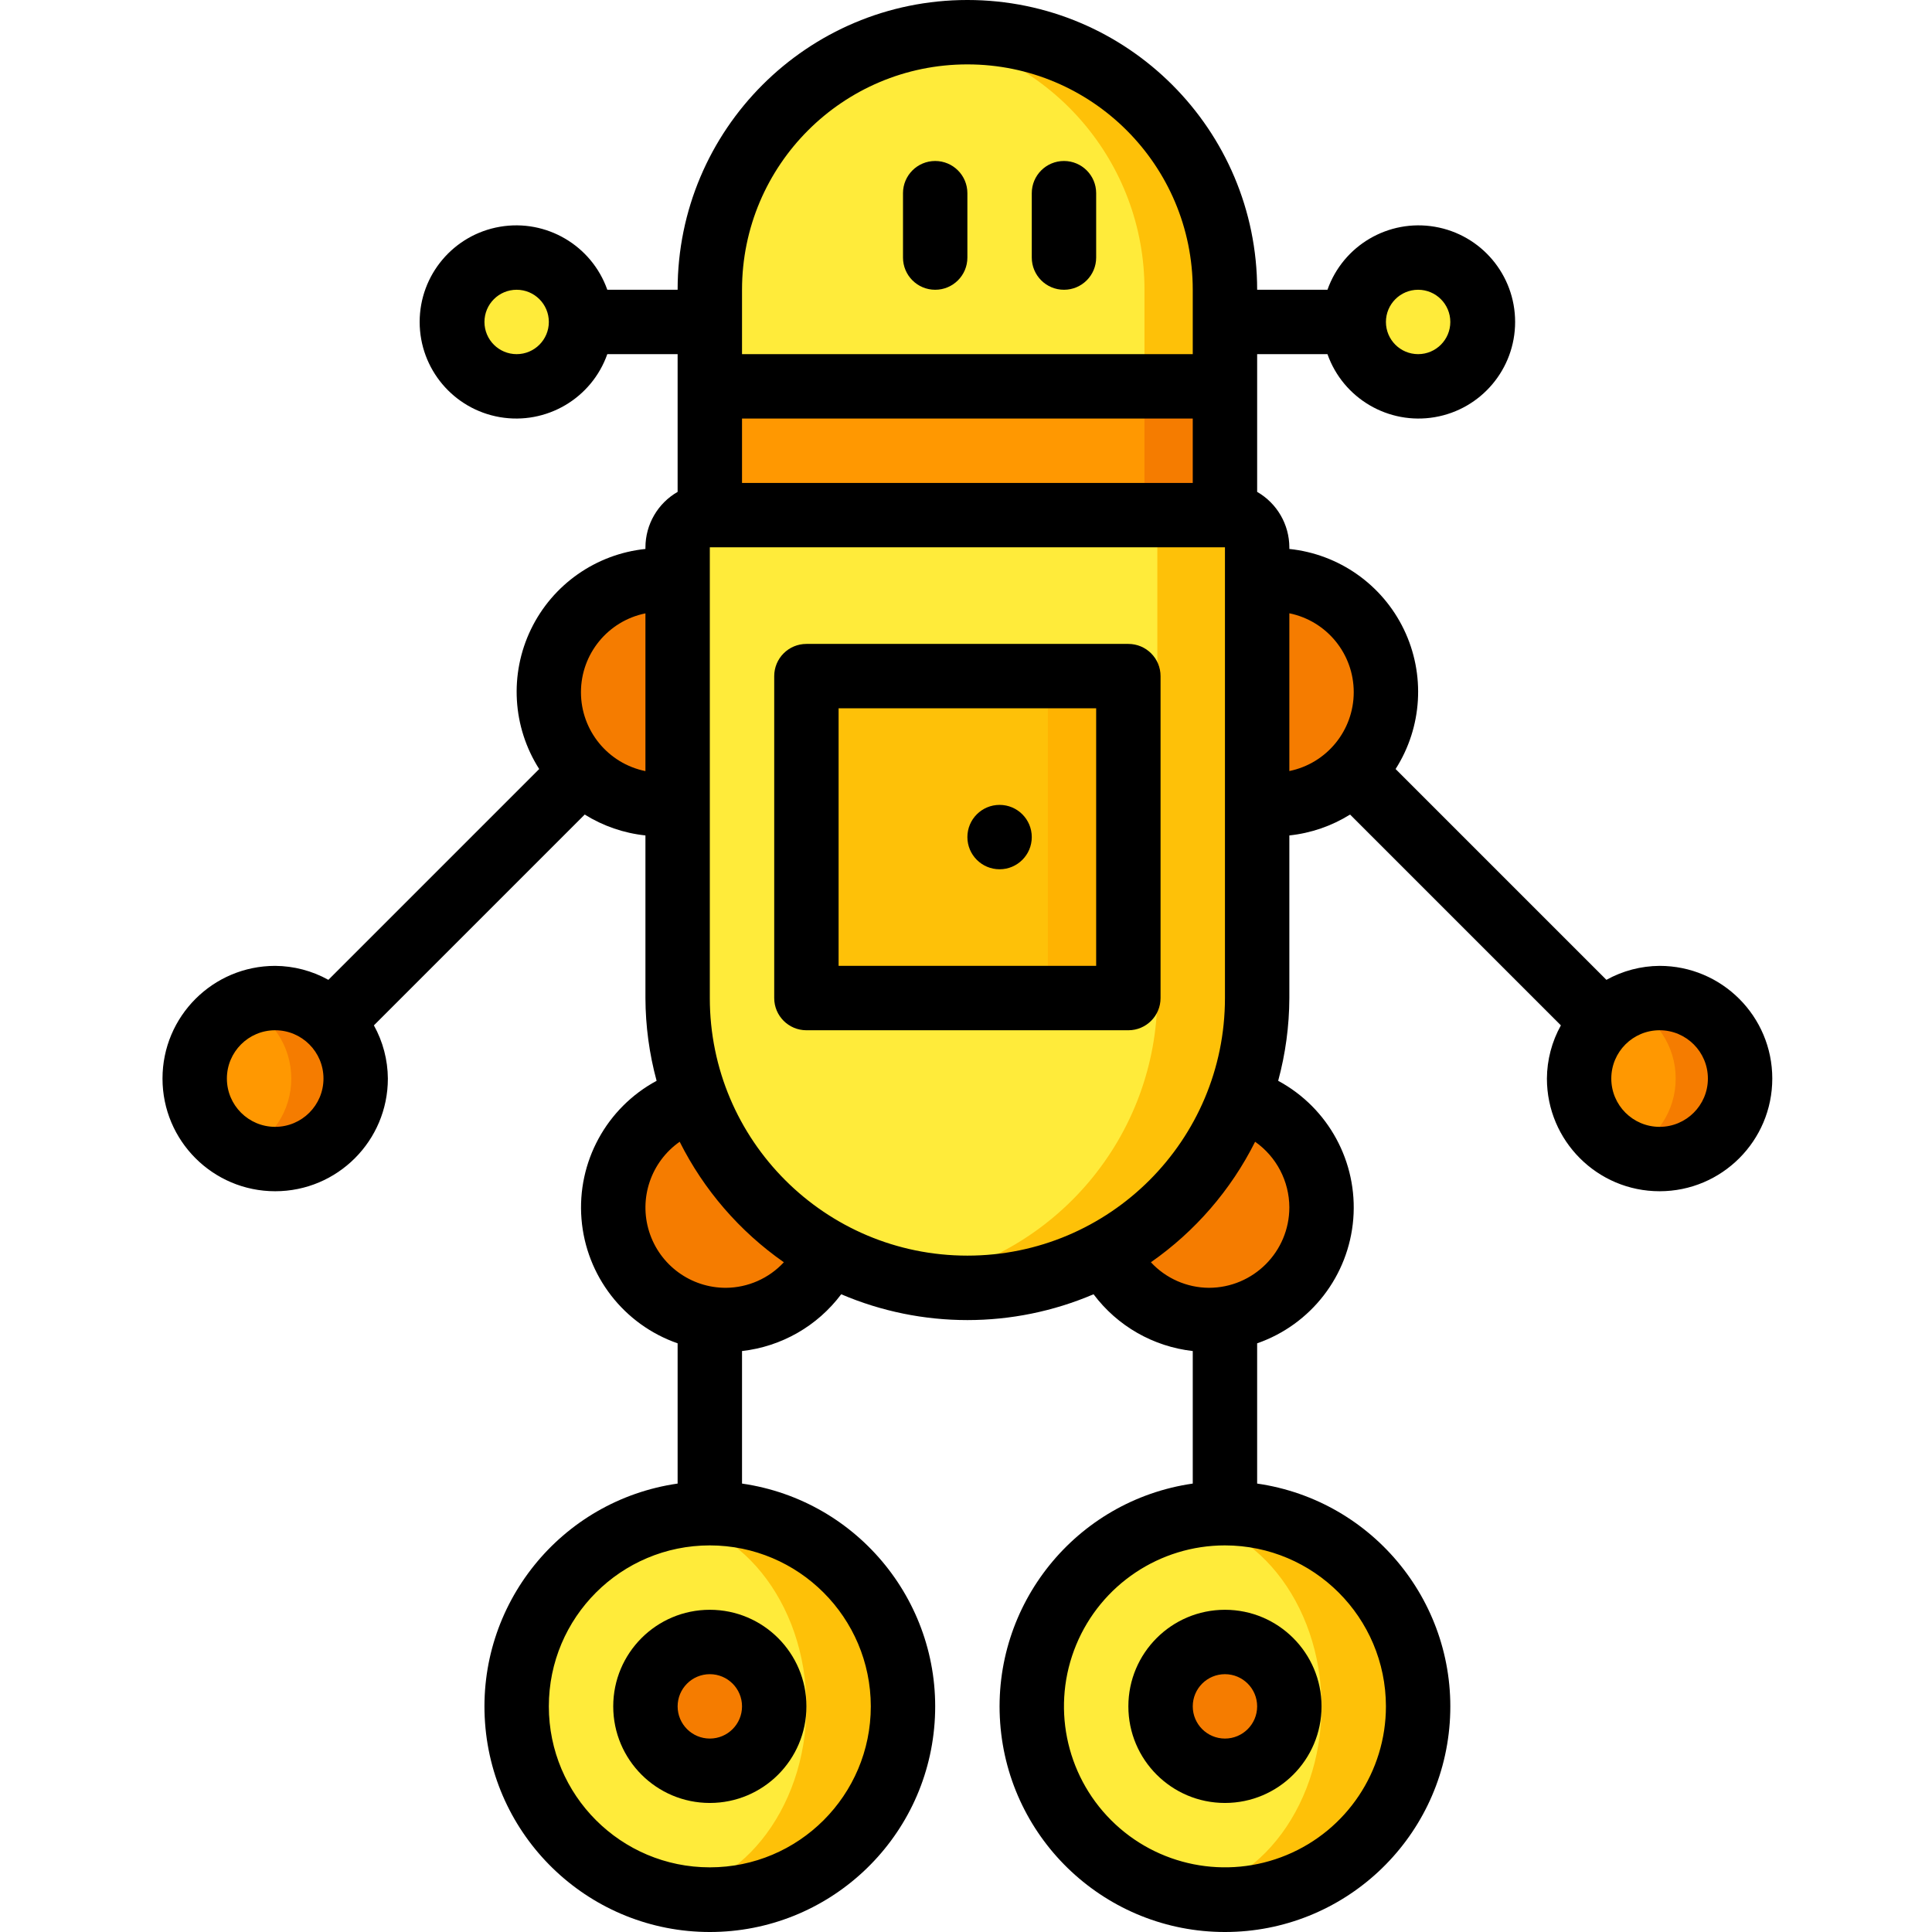<svg height="512pt" viewBox="-43 0 512 512.07" width="512pt" xmlns="http://www.w3.org/2000/svg"><path d="m281.637 76.801v59.734h-136.535v-59.734c-.031-33.594 24.414-62.203 57.602-67.414 3.523-.586 7.094-.871 10.664-.852 18.113-.027 35.492 7.156 48.301 19.965 12.809 12.809 19.992 30.188 19.969 48.301zm0 0" fill="#fec108"/><path d="m260.301 76.801v59.734h-115.199v-59.734c-.031-33.594 24.414-62.203 57.602-67.414 33.199 5.188 57.656 33.809 57.598 67.414zm0 0" fill="#ffeb3a"/><path d="m110.969 85.332c0 9.426-7.641 17.066-17.066 17.066-9.426 0-17.066-7.641-17.066-17.066s7.641-17.066 17.066-17.066c9.426 0 17.066 7.641 17.066 17.066zm0 0" fill="#ffeb3a"/><path d="m349.902 85.332c0 9.426-7.641 17.066-17.066 17.066-9.426 0-17.066-7.641-17.066-17.066s7.641-17.066 17.066-17.066c9.426 0 17.066 7.641 17.066 17.066zm0 0" fill="#ffeb3a"/><path d="m145.102 102.398h136.535v45.824h-136.535zm0 0" fill="#f57c00"/><path d="m145.102 102.398h115.199v45.824h-115.199zm0 0" fill="#ff9801"/><path d="m285.305 291.242c13.438 3.656 22.566 16.117 22 30.035-.566 13.914-10.68 25.594-24.371 28.145s-27.328-4.699-32.871-17.477h-73.387c-5.543 12.777-19.184 20.027-32.875 17.477-13.691-2.551-23.801-14.23-24.367-28.145-.566-13.918 8.559-26.379 22-30.035zm0 0" fill="#f57c00"/><path d="m290.168 153.941c1.41-.246 2.836-.359 4.266-.34 16.496 0 29.867 13.371 29.867 29.863 0 16.496-13.371 29.867-29.867 29.867-1.43.02-2.855-.098-4.266-.34h-153.602c-1.406.242-2.836.359-4.266.34-16.492 0-29.867-13.371-29.867-29.867 0-16.492 13.375-29.863 29.867-29.863 1.43-.02 2.859.094 4.266.34zm0 0" fill="#f57c00"/><path d="m196.301 452.266c0 28.277-22.922 51.199-51.199 51.199-3.586.027-7.164-.344-10.668-1.109-23.668-5.008-40.598-25.898-40.598-50.09s16.93-45.082 40.598-50.09c3.504-.762 7.082-1.133 10.668-1.109 28.277 0 51.199 22.922 51.199 51.199zm0 0" fill="#fec108"/><path d="m162.168 452.266c0 9.426-7.641 17.066-17.066 17.066-9.426 0-17.066-7.641-17.066-17.066s7.641-17.066 17.066-17.066c9.426 0 17.066 7.641 17.066 17.066zm0 0" fill="#f29c1f"/><path d="m289.316 144.215v119.465c0 42.414-34.387 76.801-76.801 76.801-4.289.004-8.57-.336-12.801-1.023-36.957-6.277-63.996-38.293-64-75.777v-119.465c0-4.715 3.82-8.535 8.535-8.535h136.531c4.715 0 8.535 3.82 8.535 8.535zm0 0" fill="#fec108"/><path d="m263.715 144.215v119.465c-.004 37.484-27.043 69.5-64 75.777-36.957-6.277-63.996-38.293-64-75.777v-119.465c0-4.715 3.82-8.535 8.535-8.535h110.934c4.711 0 8.531 3.82 8.531 8.535zm0 0" fill="#ffeb3a"/><path d="m332.836 452.266c0 28.277-22.926 51.199-51.199 51.199-3.586.027-7.164-.344-10.668-1.109-23.668-5.008-40.602-25.898-40.602-50.09s16.934-45.082 40.602-50.09c3.504-.762 7.082-1.133 10.668-1.109 28.273 0 51.199 22.922 51.199 51.199zm0 0" fill="#fec108"/><path d="m170.703 452.266c0-27.664-18.148-50.09-40.535-50.09s-40.531 22.426-40.531 50.09 18.145 50.09 40.531 50.09 40.535-22.426 40.535-50.09zm0 0" fill="#ffeb3a"/><path d="m307.234 452.266c0-27.664-18.148-50.09-40.531-50.09-22.387 0-40.535 22.426-40.535 50.09s18.148 50.09 40.535 50.09c22.383 0 40.531-22.426 40.531-50.09zm0 0" fill="#ffeb3a"/><g fill="#f57c00"><path d="m298.703 452.266c0 9.426-7.641 17.066-17.066 17.066s-17.07-7.641-17.07-17.066 7.645-17.066 17.07-17.066 17.066 7.641 17.066 17.066zm0 0"/><path d="m166.434 452.266c0 9.426-7.641 17.066-17.066 17.066-9.426 0-17.066-7.641-17.066-17.066s7.641-17.066 17.066-17.066c9.426 0 17.066 7.641 17.066 17.066zm0 0"/><path d="m51.234 285.867c0 11.781-9.551 21.332-21.332 21.332-2.941.016-5.848-.594-8.535-1.793-7.762-3.398-12.773-11.066-12.773-19.539 0-8.473 5.012-16.145 12.773-19.543 2.688-1.195 5.594-1.809 8.535-1.789 11.781 0 21.332 9.551 21.332 21.332zm0 0"/><path d="m418.168 285.867c0 11.781-9.551 21.332-21.332 21.332-2.941.016-5.848-.594-8.535-1.793-7.762-3.398-12.773-11.066-12.773-19.539 0-8.473 5.012-16.145 12.773-19.543 2.688-1.195 5.594-1.809 8.535-1.789 11.781 0 21.332 9.551 21.332 21.332zm0 0"/></g><path d="m34.168 285.867c.016 8.484-5.016 16.164-12.801 19.539-7.762-3.398-12.773-11.066-12.773-19.539 0-8.473 5.012-16.145 12.773-19.543 7.785 3.375 12.816 11.059 12.801 19.543zm0 0" fill="#ff9801"/><path d="m401.102 285.867c.016 8.484-5.016 16.164-12.801 19.539-7.762-3.398-12.773-11.066-12.773-19.539 0-8.473 5.012-16.145 12.773-19.543 7.785 3.375 12.816 11.059 12.801 19.543zm0 0" fill="#ff9801"/><path d="m170.703 179.199h85.332v85.336h-85.332zm0 0" fill="#ffb301"/><path d="m170.703 179.199h64v85.336h-64zm0 0" fill="#fec108"/><path d="m230.434 221.867c0 4.711-3.82 8.531-8.531 8.531-4.715 0-8.535-3.82-8.535-8.531 0-4.715 3.82-8.535 8.535-8.535 4.711 0 8.531 3.82 8.531 8.535zm0 0"/><path d="m119.5 452.266c0 14.141 11.465 25.602 25.602 25.602 14.137 0 25.602-11.461 25.602-25.602 0-14.137-11.465-25.598-25.602-25.598-14.137 0-25.602 11.461-25.602 25.598zm34.137 0c0 4.715-3.82 8.535-8.535 8.535-4.711 0-8.535-3.82-8.535-8.535 0-4.711 3.824-8.531 8.535-8.531 4.715 0 8.535 3.82 8.535 8.531zm0 0"/><path d="m256.035 452.266c0 14.141 11.461 25.602 25.602 25.602 14.137 0 25.598-11.461 25.598-25.602 0-14.137-11.461-25.598-25.598-25.598-14.141 0-25.602 11.461-25.602 25.598zm34.133 0c0 4.715-3.82 8.535-8.531 8.535-4.715 0-8.535-3.82-8.535-8.535 0-4.711 3.82-8.531 8.535-8.531 4.711 0 8.531 3.82 8.531 8.531zm0 0"/><path d="m29.902 315.734c16.496 0 29.867-13.371 29.867-29.867-.035-4.938-1.309-9.785-3.703-14.098l55.875-55.875c4.875 3.039 10.379 4.934 16.094 5.535v43.105c.027 7.406 1.02 14.777 2.961 21.93-13.305 7.176-21.117 21.535-19.91 36.605 1.207 15.07 11.203 28.008 25.48 32.973v37.172c-31.008 4.477-53.289 32.148-51.043 63.398 2.242 31.25 28.25 55.457 59.578 55.457 31.332 0 57.336-24.207 59.578-55.457 2.246-31.25-20.035-58.922-51.043-63.398v-35.129c10.461-1.18 19.973-6.621 26.289-15.047 21.363 9.125 45.523 9.125 66.883 0 6.316 8.426 15.832 13.867 26.293 15.047v35.129c-31.008 4.477-53.289 32.148-51.047 63.398 2.242 31.25 28.25 55.457 59.582 55.457 31.328 0 57.336-24.207 59.578-55.457 2.242-31.25-20.039-58.922-51.047-63.398v-37.172c14.277-4.965 24.273-17.902 25.48-32.973 1.207-15.07-6.602-29.43-19.906-36.605 1.938-7.152 2.934-14.523 2.961-21.93v-43.105c5.715-.602 11.215-2.496 16.094-5.535l55.875 55.875c-2.398 4.312-3.672 9.16-3.703 14.098 0 16.496 13.371 29.867 29.867 29.867 16.492 0 29.867-13.371 29.867-29.867 0-16.496-13.375-29.867-29.867-29.867-4.938.035-9.781 1.309-14.098 3.703l-55.875-55.875c7.098-11.125 7.926-25.133 2.188-37.02-5.738-11.883-17.223-19.945-30.348-21.309v-.434c-.02-6.07-3.273-11.668-8.535-14.695v-36.504h18.637c4.156 11.754 16.176 18.805 28.465 16.699 12.289-2.109 21.273-12.766 21.273-25.234s-8.984-23.121-21.273-25.23c-12.289-2.109-24.309 4.945-28.465 16.699h-18.637c0-42.418-34.383-76.801-76.801-76.801-42.414 0-76.801 34.383-76.801 76.801h-18.637c-4.152-11.754-16.176-18.809-28.465-16.699-12.285 2.109-21.27 12.762-21.27 25.23s8.984 23.125 21.27 25.234c12.289 2.105 24.312-4.945 28.465-16.699h18.637v36.504c-5.262 3.027-8.512 8.625-8.531 14.695v.434c-13.125 1.363-24.609 9.426-30.348 21.309-5.738 11.887-4.91 25.895 2.188 37.02l-55.875 55.875c-4.316-2.395-9.164-3.668-14.098-3.703-16.496 0-29.867 13.371-29.867 29.867 0 16.496 13.371 29.867 29.867 29.867zm157.867 136.531c0 23.566-19.105 42.668-42.668 42.668s-42.668-19.102-42.668-42.668c0-23.562 19.105-42.664 42.668-42.664 23.551.027 42.637 19.113 42.668 42.664zm-38.402-110.934c-9.297.023-17.531-5.996-20.336-14.859-2.805-8.863.469-18.523 8.082-23.855 6.406 12.777 15.895 23.758 27.613 31.941-3.965 4.281-9.523 6.734-15.359 6.773zm-4.266-76.797v-119.469h136.535v119.469c0 37.699-30.566 68.266-68.27 68.266-37.703 0-68.266-30.566-68.266-68.266zm8.535-153.602h119.465v17.066h-119.465zm170.664 341.332c0 17.258-10.395 32.816-26.34 39.418-15.941 6.605-34.293 2.957-46.496-9.246s-15.852-30.555-9.25-46.5c6.605-15.941 22.164-26.336 39.422-26.336 23.551.027 42.637 19.113 42.664 42.664zm-25.598-132.266c0 11.781-9.551 21.332-21.336 21.332-5.836-.039-11.395-2.492-15.359-6.773 11.723-8.184 21.219-19.16 27.621-31.941 5.668 3.98 9.047 10.461 9.074 17.383zm110.934-34.133c0 7.07-5.734 12.801-12.801 12.801-7.07 0-12.801-5.73-12.801-12.801 0-7.07 5.73-12.801 12.801-12.801 7.066 0 12.801 5.73 12.801 12.801zm-93.867-102.402c-.004 10.137-7.137 18.871-17.066 20.898v-41.812c9.938 2.027 17.07 10.773 17.066 20.914zm17.066-106.664c4.711 0 8.531 3.82 8.531 8.531 0 4.715-3.82 8.535-8.531 8.535-4.715 0-8.535-3.82-8.535-8.535 0-4.711 3.82-8.531 8.535-8.531zm-179.199 0c0-32.992 26.742-59.734 59.73-59.734 32.992 0 59.734 26.742 59.734 59.734v17.066h-119.465zm-59.734 17.066c-4.715 0-8.535-3.82-8.535-8.535 0-4.711 3.82-8.531 8.535-8.531 4.711 0 8.531 3.82 8.531 8.531 0 4.715-3.82 8.535-8.531 8.535zm34.133 68.703v41.812c-9.941-2.02-17.09-10.762-17.09-20.906 0-10.148 7.148-18.891 17.09-20.906zm-98.133 110.496c7.07 0 12.801 5.73 12.801 12.801 0 7.07-5.73 12.801-12.801 12.801-7.07 0-12.801-5.73-12.801-12.801 0-7.07 5.73-12.801 12.801-12.801zm0 0"/><path d="m264.566 264.535v-85.336c0-4.711-3.82-8.531-8.531-8.531h-85.332c-4.715 0-8.535 3.82-8.535 8.531v85.336c0 4.711 3.82 8.531 8.535 8.531h85.332c4.711 0 8.531-3.82 8.531-8.531zm-17.066-8.535h-68.266v-68.266h68.266zm0 0"/><path d="m204.836 76.801c4.711 0 8.531-3.82 8.531-8.535v-17.066c0-4.711-3.82-8.531-8.531-8.531-4.715 0-8.535 3.82-8.535 8.531v17.066c0 4.715 3.82 8.535 8.535 8.535zm0 0"/><path d="m238.969 76.801c4.711 0 8.531-3.82 8.531-8.535v-17.066c0-4.711-3.82-8.531-8.531-8.531-4.715 0-8.535 3.82-8.535 8.531v17.066c0 4.715 3.82 8.535 8.535 8.535zm0 0"/></svg>